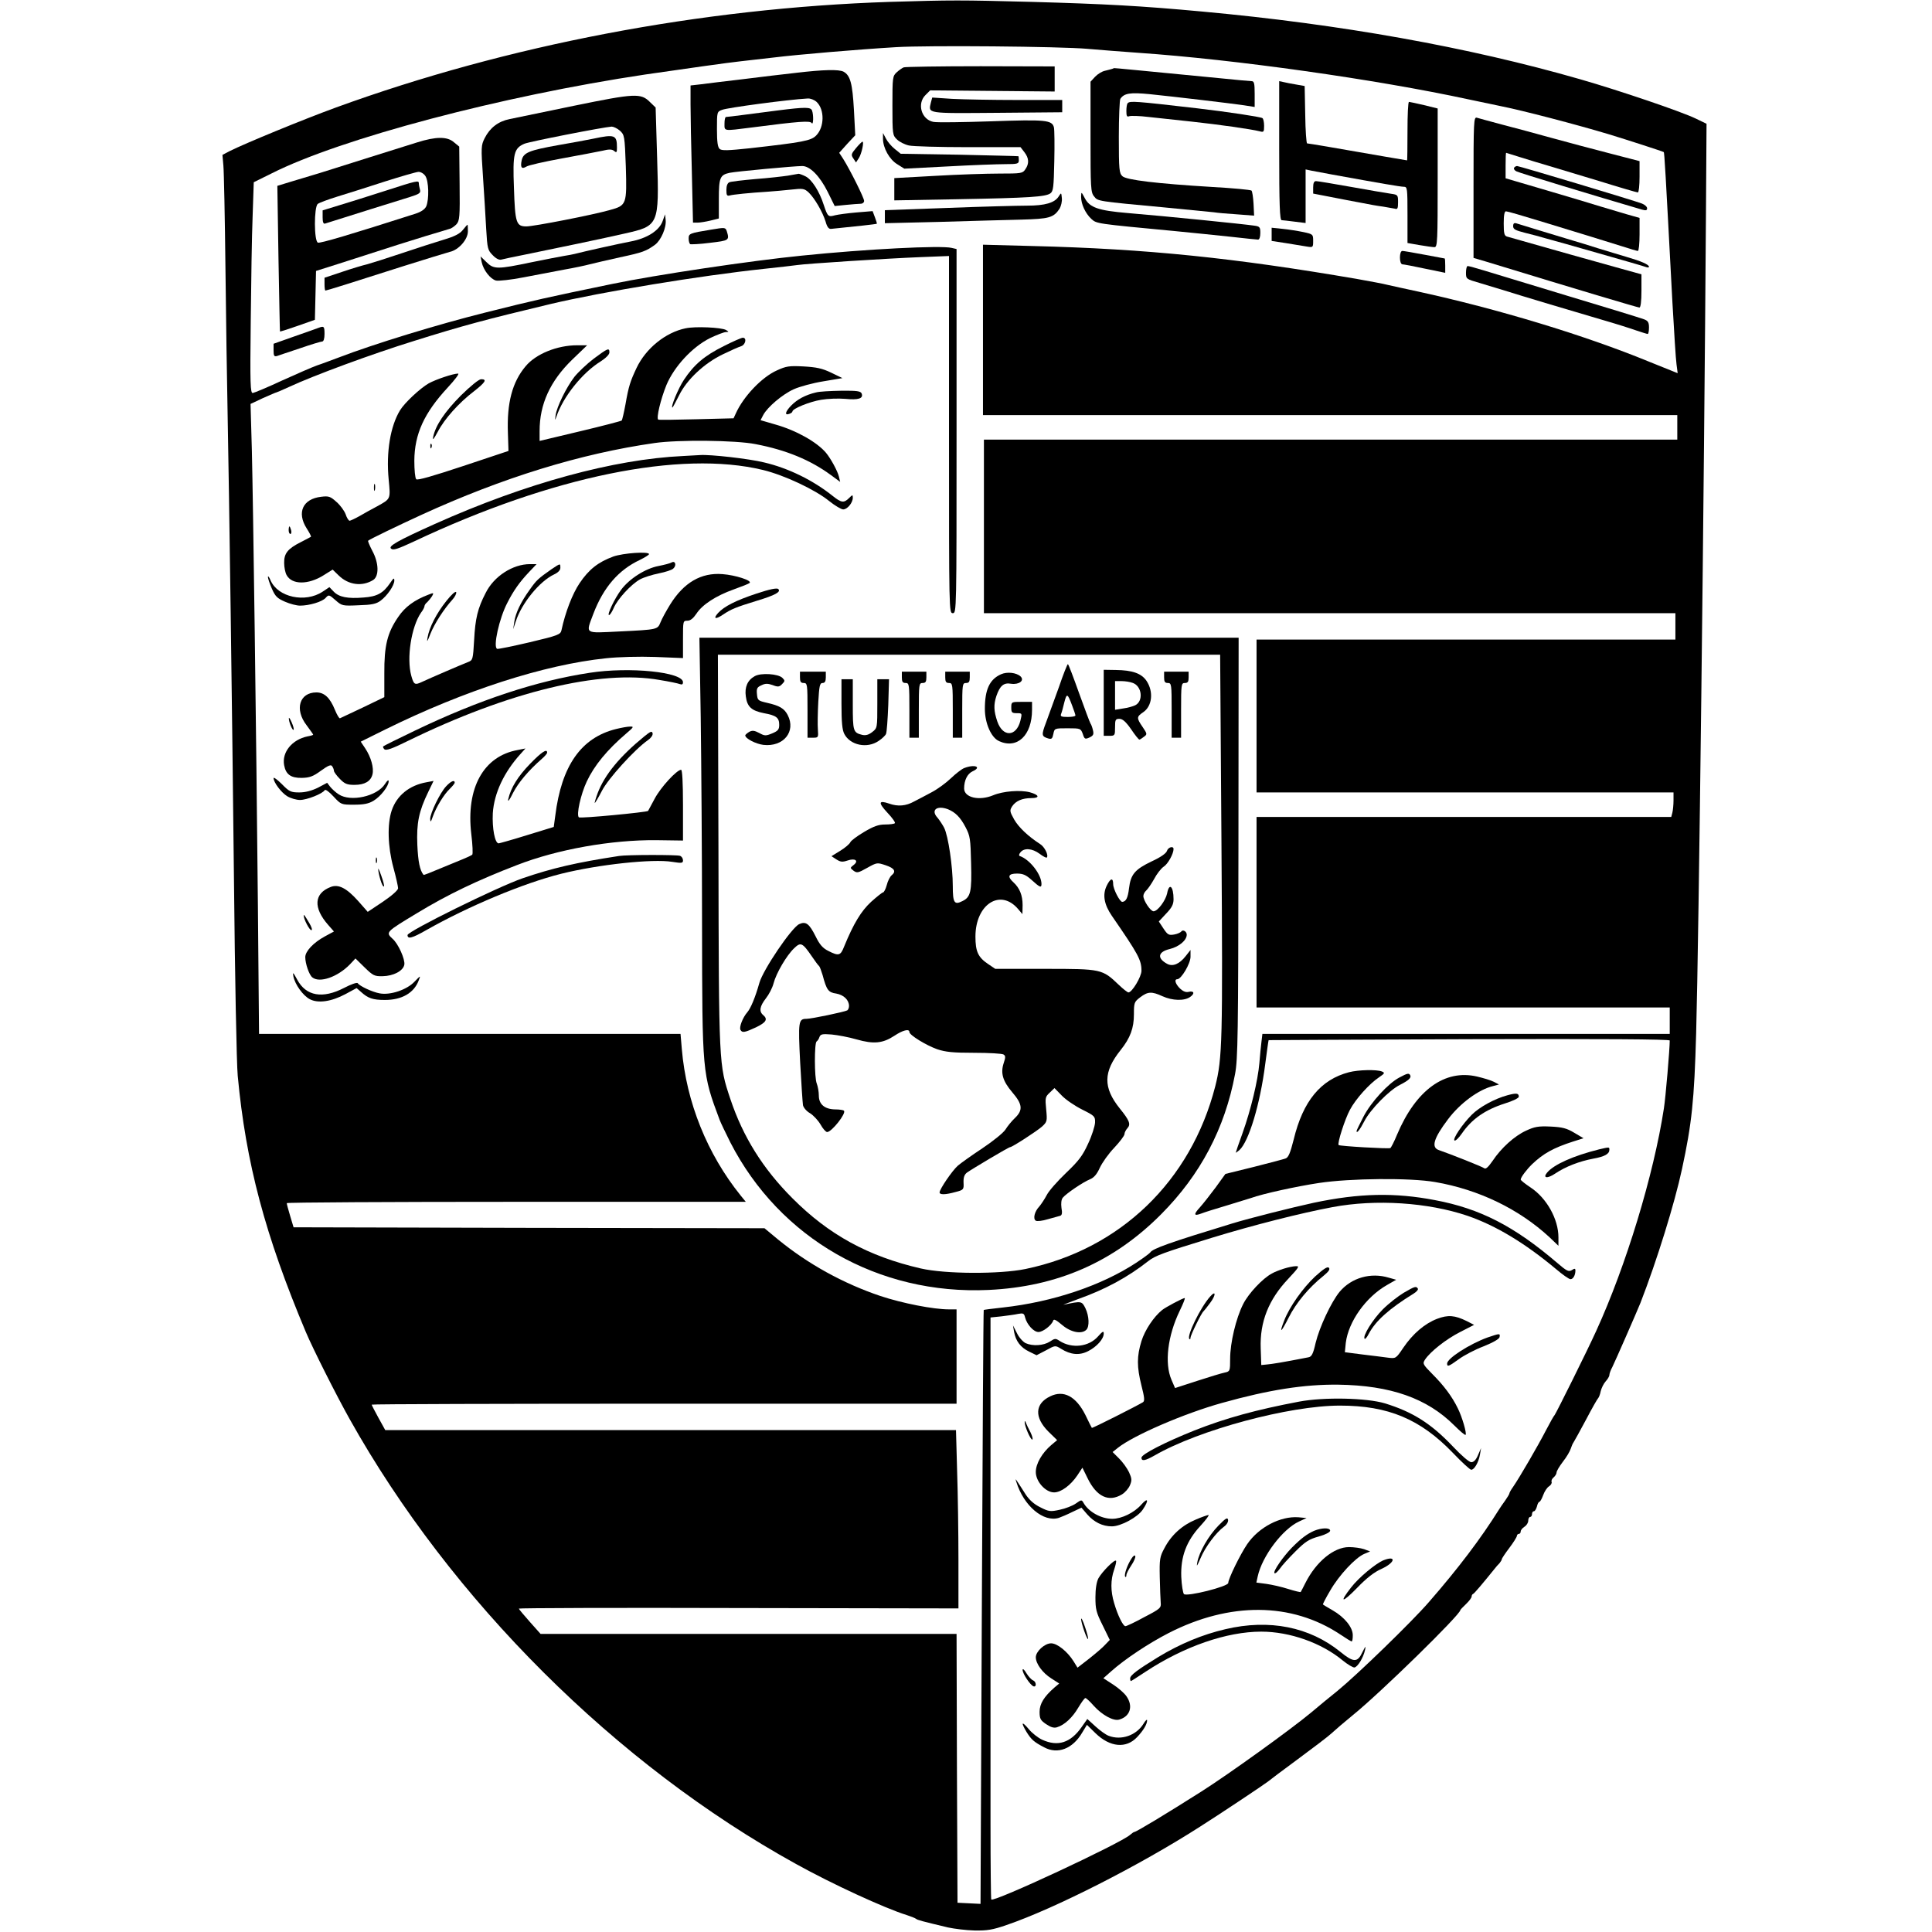 <?xml version="1.0" standalone="no"?>
<!DOCTYPE svg PUBLIC "-//W3C//DTD SVG 20010904//EN"
 "http://www.w3.org/TR/2001/REC-SVG-20010904/DTD/svg10.dtd">
<svg version="1.0" xmlns="http://www.w3.org/2000/svg"
 width="1024pt" height="1024pt" viewBox="0 0 1024 1024"
 preserveAspectRatio="xMidYMid meet">
<g transform="translate(0,1024) scale(0.1,-0.1)"
fill="#000000" stroke="none">
<path d="M4715 10230 c-1000 -33 -2026 -229 -2935 -560 -175 -64 -479 -189
-563 -231 l-38 -20 5 -57 c3 -31 8 -277 11 -547 3 -269 8 -605 11 -745 9 -478
24 -1553 34 -2487 5 -513 14 -983 20 -1045 43 -461 145 -845 361 -1358 38 -90
162 -336 232 -461 538 -961 1412 -1832 2367 -2359 191 -106 467 -233 585 -270
22 -7 45 -16 50 -20 9 -7 28 -12 170 -46 33 -7 96 -15 140 -16 67 -1 95 3 170
29 255 87 707 317 1025 521 115 73 341 224 360 239 8 7 80 61 160 120 80 59
159 119 175 134 37 33 60 53 116 99 146 118 569 532 569 556 0 2 14 17 30 32
17 16 30 34 30 40 0 6 3 12 8 14 6 2 54 59 112 131 8 11 21 25 28 32 6 8 12
17 12 21 0 4 18 31 40 60 22 29 40 58 40 64 0 5 5 10 10 10 6 0 10 6 10 13 0
7 9 18 20 25 11 7 20 21 20 32 0 11 5 20 10 20 6 0 10 7 10 15 0 8 4 15 10 15
5 0 12 11 16 25 3 14 9 25 13 25 4 0 13 16 20 35 7 20 21 41 31 47 10 6 16 17
14 23 -3 7 2 18 11 25 8 7 15 18 15 25 0 8 15 33 34 58 19 24 37 55 41 68 4
13 11 29 15 34 4 6 34 60 66 120 32 61 61 112 65 115 3 3 10 19 13 36 4 17 16
41 26 52 11 12 20 27 20 34 0 7 7 27 16 43 14 28 131 295 149 340 87 224 181
527 220 709 52 241 65 363 75 721 14 491 42 2864 52 4350 l3 469 -58 28 c-77
37 -403 148 -612 208 -594 171 -1272 292 -2005 359 -325 30 -511 40 -900 51
-383 10 -422 10 -755 0z m1050 -249 c61 -5 182 -15 270 -21 508 -35 1255 -140
1750 -247 66 -14 139 -29 162 -34 126 -25 404 -98 578 -150 102 -31 287 -91
293 -95 4 -2 9 -94 46 -794 9 -157 18 -306 22 -332 l6 -46 -154 62 c-341 140
-801 279 -1223 371 -66 14 -138 30 -160 35 -22 6 -94 19 -160 31 -652 112
-1115 160 -1722 175 l-263 7 0 -451 0 -452 1840 0 1840 0 0 -65 0 -65 -1837 0
-1838 0 0 -460 0 -460 1832 0 1833 0 0 -70 0 -70 -1110 0 -1110 0 0 -405 0
-405 1105 0 1105 0 0 -42 c0 -24 -3 -53 -6 -65 l-6 -23 -1099 0 -1099 0 0
-505 0 -505 1095 0 1095 0 0 -70 0 -70 -1079 0 -1080 0 -5 -42 c-3 -24 -8 -74
-11 -113 -8 -92 -45 -247 -89 -370 -20 -55 -36 -102 -36 -104 0 -2 8 4 19 13
50 45 110 244 137 456 9 69 17 126 18 127 0 0 479 3 1064 5 703 2 1062 0 1062
-7 0 -46 -22 -304 -31 -360 -54 -352 -201 -835 -359 -1180 -47 -104 -214 -439
-220 -445 -4 -3 -24 -39 -46 -81 -40 -78 -141 -252 -175 -301 -11 -15 -19 -30
-19 -34 0 -3 -10 -20 -22 -37 -13 -17 -27 -39 -33 -48 -95 -152 -215 -311
-372 -491 -91 -105 -380 -385 -484 -470 -36 -29 -100 -81 -141 -116 -107 -89
-433 -324 -581 -418 -186 -118 -345 -214 -355 -214 -3 0 -13 -7 -22 -15 -50
-45 -721 -358 -736 -343 -2 3 -4 181 -4 397 0 215 0 908 0 1540 l0 1148 58 6
c31 4 71 9 88 13 27 5 32 3 37 -18 10 -39 46 -78 71 -78 24 0 70 36 78 60 3
11 16 4 48 -23 46 -39 103 -50 128 -25 17 17 15 72 -5 114 -19 38 -21 39 -113
19 -14 -4 18 9 70 28 147 52 267 117 375 202 38 30 79 45 340 125 219 67 472
131 638 162 229 43 505 25 715 -46 151 -52 305 -145 470 -283 34 -29 68 -53
76 -53 14 0 26 21 26 46 0 11 -4 12 -19 2 -17 -10 -27 -5 -77 38 -228 195
-409 288 -648 333 -214 41 -401 37 -643 -14 -115 -25 -342 -82 -433 -110 -328
-100 -422 -133 -434 -154 -4 -5 -36 -29 -74 -54 -184 -121 -443 -208 -706
-237 -55 -6 -101 -12 -102 -13 -2 -1 -6 -710 -10 -1575 l-7 -1573 -61 3 -61 3
-3 712 -2 713 -1103 0 -1102 0 -57 64 c-32 36 -58 67 -58 70 0 3 524 5 1165 3
l1165 -2 0 255 c0 140 -3 353 -7 472 l-6 218 -1513 0 -1512 0 -36 65 c-20 36
-36 68 -36 70 0 3 698 5 1550 5 l1550 0 0 250 0 250 -41 0 c-81 0 -246 32
-363 71 -196 66 -383 169 -543 300 l-71 59 -1248 2 -1248 3 -18 60 c-10 33
-18 63 -18 68 0 4 547 7 1216 7 l1217 0 -27 33 c-178 221 -288 495 -312 775
l-7 82 -1117 0 -1117 0 -6 678 c-9 939 -25 2119 -32 2414 l-7 247 66 31 c37
16 68 30 71 30 2 0 32 13 67 29 131 61 443 176 663 244 258 81 378 113 725
196 271 64 791 150 1130 186 80 8 159 18 175 20 44 7 474 35 653 42 l152 6 0
-946 c0 -940 0 -947 20 -947 20 0 20 7 20 965 l0 965 -26 6 c-56 14 -452 -6
-794 -41 -271 -27 -774 -102 -1005 -150 -353 -73 -407 -85 -670 -151 -257 -64
-595 -168 -780 -239 -38 -14 -90 -34 -115 -42 -25 -9 -108 -45 -185 -80 -77
-36 -147 -65 -155 -66 -13 -2 -15 45 -11 378 2 209 6 461 10 559 l6 180 95 47
c367 185 1218 410 1980 524 207 30 446 64 505 70 33 4 112 13 175 20 130 16
449 43 650 55 167 10 866 4 1015 -9z"/>
<path d="M4790 9883 c-8 -3 -25 -15 -37 -26 -22 -20 -23 -27 -23 -177 0 -152
1 -157 24 -179 13 -13 41 -27 63 -32 21 -5 163 -9 315 -9 l277 0 20 -26 c25
-32 27 -61 5 -92 -14 -21 -22 -22 -137 -22 -67 0 -220 -5 -339 -12 l-218 -12
0 -59 0 -59 333 6 c386 7 468 13 494 31 16 12 18 32 21 171 2 86 1 167 -2 179
-10 39 -44 42 -333 32 -150 -5 -287 -7 -306 -3 -63 12 -88 96 -42 142 l25 25
330 -3 330 -3 0 67 0 66 -392 1 c-216 0 -400 -3 -408 -6z"/>
<path d="M5895 9875 c-5 -2 -23 -6 -38 -10 -16 -3 -40 -18 -53 -32 l-24 -26 0
-292 c0 -270 1 -295 19 -316 20 -26 14 -25 379 -59 123 -12 237 -23 255 -25
18 -3 73 -8 123 -11 l91 -7 -3 63 c-2 35 -7 67 -11 70 -5 4 -98 13 -208 19
-296 18 -454 37 -476 57 -17 16 -19 34 -19 208 0 105 4 196 8 202 20 30 52 35
155 25 128 -13 424 -48 500 -59 l57 -9 0 69 c0 58 -3 68 -17 68 -10 0 -83 7
-163 15 -424 41 -565 55 -565 54 0 0 -4 -2 -10 -4z"/>
<path d="M4220 9854 c-63 -7 -191 -22 -285 -34 -93 -11 -194 -23 -222 -27
l-53 -6 0 -101 c0 -56 3 -219 7 -363 l6 -263 24 0 c13 0 44 5 69 11 l44 11 0
103 c0 113 6 128 57 139 32 7 344 36 385 36 41 0 93 -53 135 -137 l37 -75 60
6 c32 3 67 6 77 6 11 0 19 7 19 15 0 16 -74 164 -111 223 l-21 32 42 47 43 46
-7 135 c-8 140 -19 182 -55 202 -25 13 -106 11 -251 -6z m108 -154 c43 -40 42
-134 -2 -178 -27 -28 -70 -36 -354 -68 -112 -12 -146 -13 -157 -4 -11 9 -15
36 -15 105 0 92 0 93 28 103 27 11 347 54 453 60 14 1 35 -7 47 -18z"/>
<path d="M4125 9655 c-55 -7 -138 -18 -185 -24 -46 -6 -88 -11 -92 -11 -5 0
-8 -16 -8 -35 0 -41 -8 -40 142 -21 254 33 311 37 320 24 9 -15 11 42 2 66 -7
19 -36 19 -179 1z"/>
<path d="M6780 9442 c0 -288 3 -369 13 -369 6 0 38 -4 70 -8 l57 -7 0 142 0
142 28 -6 c15 -3 65 -12 112 -21 253 -46 363 -65 381 -65 18 0 19 -8 19 -149
l0 -149 63 -11 c35 -6 71 -11 80 -11 16 0 17 31 17 368 l0 367 -73 18 c-39 9
-75 17 -79 17 -5 0 -8 -70 -8 -155 0 -85 -1 -155 -2 -155 -2 0 -55 9 -118 20
-229 40 -404 70 -412 70 -4 0 -9 69 -10 152 l-3 152 -45 8 c-25 4 -55 10 -67
13 l-23 5 0 -368z"/>
<path d="M3045 9680 c-159 -33 -314 -65 -343 -71 -61 -12 -105 -46 -133 -101
-19 -38 -20 -47 -9 -206 6 -92 14 -216 17 -277 6 -103 8 -111 35 -138 17 -18
34 -26 45 -23 10 3 63 14 118 25 158 32 431 89 535 113 182 41 184 43 173 398
l-8 270 -30 29 c-48 48 -78 47 -400 -19z m240 -132 c25 -23 26 -26 32 -191 6
-200 4 -206 -84 -230 -90 -26 -404 -87 -443 -87 -54 0 -60 18 -66 205 -7 181
0 209 55 233 24 11 418 88 463 91 9 0 29 -9 43 -21z"/>
<path d="M3145 9505 c-33 -7 -116 -22 -185 -34 -157 -28 -186 -40 -195 -81 -8
-38 0 -48 25 -33 10 7 94 26 187 43 92 17 189 35 216 41 36 9 51 8 62 -1 13
-11 15 -8 15 18 0 67 -12 71 -125 47z"/>
<path d="M4934 9697 c-14 -60 -27 -58 351 -55 l345 3 0 33 0 32 -238 0 c-132
0 -287 3 -345 6 l-106 7 -7 -26z"/>
<path d="M5977 9693 c-4 -3 -7 -22 -7 -41 0 -27 3 -33 15 -28 9 3 55 2 103 -4
48 -5 152 -16 232 -25 138 -15 309 -39 357 -51 21 -6 23 -3 23 29 0 20 -4 38
-9 41 -11 7 -184 33 -346 52 -329 38 -356 40 -368 27z"/>
<path d="M7810 9247 l0 -374 68 -20 c490 -150 803 -243 811 -243 7 0 11 33 11
88 l0 88 -137 38 c-76 21 -185 52 -243 68 -86 24 -234 66 -332 94 -15 4 -18
17 -18 70 0 44 4 64 12 64 7 0 87 -23 178 -51 91 -28 210 -64 265 -81 55 -17
133 -41 174 -54 40 -13 77 -24 82 -24 5 0 9 39 9 88 l0 87 -67 19 c-38 11 -99
29 -138 41 -38 12 -168 51 -287 86 l-218 64 0 68 c0 37 1 67 3 67 1 0 36 -11
77 -24 41 -13 107 -33 145 -44 39 -12 159 -48 269 -81 109 -34 202 -61 207
-61 5 0 9 37 9 83 l0 83 -162 42 c-90 23 -228 60 -308 82 -80 22 -197 54 -260
70 -63 17 -123 33 -132 36 -17 5 -18 -17 -18 -369z"/>
<path d="M4680 9505 c0 -49 34 -110 75 -135 l38 -24 231 12 c127 7 264 12 304
12 65 0 72 2 72 20 0 11 -1 21 -2 22 -2 1 -143 4 -313 8 l-311 5 -31 25 c-18
14 -39 39 -47 55 l-16 30 0 -30z"/>
<path d="M2210 9485 c-41 -13 -156 -49 -255 -80 -99 -31 -216 -68 -260 -82
-44 -13 -113 -34 -153 -46 l-72 -22 6 -385 c4 -212 7 -386 8 -387 1 -1 43 12
94 30 l91 32 3 129 3 130 120 38 c313 101 367 118 465 148 58 17 113 34 123
37 10 2 26 14 36 24 17 19 19 38 17 216 l-2 196 -28 23 c-35 31 -95 31 -196
-1z m44 -177 c19 -27 21 -125 5 -162 -8 -16 -27 -29 -58 -39 -340 -109 -505
-158 -516 -153 -21 8 -21 188 -1 205 7 6 55 24 107 40 52 16 164 51 249 79 85
27 165 50 177 51 12 1 29 -9 37 -21z"/>
<path d="M2040 9228 c-85 -27 -194 -62 -242 -76 l-88 -27 0 -37 c0 -25 4 -36
13 -33 92 29 406 128 450 141 50 16 58 21 53 39 -3 11 -6 26 -6 33 0 17 -7 16
-180 -40z"/>
<path d="M4537 9455 c-26 -31 -27 -36 -14 -55 l14 -21 15 23 c15 23 29 89 19
87 -3 0 -19 -16 -34 -34z"/>
<path d="M8025 9351 c-3 -6 2 -14 12 -19 14 -8 423 -132 666 -203 21 -6 27 -4
27 7 0 8 -12 19 -27 25 -41 16 -651 199 -662 199 -6 0 -12 -4 -16 -9z"/>
<path d="M4176 9309 c-27 -4 -104 -13 -172 -18 -67 -6 -129 -13 -138 -17 -10
-4 -16 -18 -16 -41 0 -28 3 -33 18 -29 17 5 105 14 202 20 30 2 86 7 123 11
62 7 70 6 93 -15 32 -31 74 -103 90 -155 8 -29 17 -40 30 -38 122 12 239 25
241 27 2 1 -3 17 -10 35 l-12 32 -85 -7 c-47 -4 -98 -11 -114 -15 -36 -10 -39
-8 -60 55 -23 72 -63 134 -96 151 -16 8 -33 14 -37 14 -4 -1 -30 -5 -57 -10z"/>
<path d="M6960 9247 l0 -33 93 -18 c50 -10 124 -24 162 -31 39 -8 90 -17 115
-20 25 -4 53 -9 63 -11 14 -5 17 1 17 34 0 38 -1 40 -37 45 -21 3 -116 19
-210 36 -95 17 -179 31 -188 31 -10 0 -15 -10 -15 -33z"/>
<path d="M5612 9200 c-21 -35 -73 -50 -169 -50 -48 0 -238 -5 -420 -12 l-333
-12 0 -35 0 -34 293 7 c160 5 354 10 431 12 147 4 170 10 202 58 8 14 14 39
12 56 -3 30 -3 30 -16 10z"/>
<path d="M5730 9197 c0 -38 22 -87 54 -117 29 -26 22 -25 445 -65 90 -9 223
-22 295 -30 72 -8 137 -15 144 -15 7 0 12 14 12 35 0 31 -3 35 -32 39 -62 9
-458 49 -673 67 -154 13 -199 29 -225 78 -19 36 -19 36 -20 8z"/>
<path d="M3512 9068 c-18 -51 -84 -92 -170 -108 -58 -11 -239 -51 -297 -66
-11 -3 -35 -7 -53 -10 -18 -3 -97 -18 -175 -34 -181 -38 -200 -38 -239 1 l-31
30 6 -30 c9 -43 46 -90 76 -98 14 -3 80 4 146 17 66 13 163 31 215 41 52 9
113 22 135 28 22 6 94 22 160 37 122 26 140 33 187 67 32 24 61 92 56 132 l-3
29 -13 -36z"/>
<path d="M8020 9041 c0 -16 12 -22 63 -35 34 -8 85 -22 112 -30 28 -7 154 -43
280 -79 127 -36 238 -68 248 -72 9 -4 17 -3 17 1 0 12 -42 30 -121 53 -35 10
-102 31 -149 45 -47 15 -105 33 -130 40 -25 8 -99 30 -165 50 -66 20 -128 39
-137 42 -13 4 -18 0 -18 -15z"/>
<path d="M2453 9021 c-16 -20 -43 -34 -100 -51 -43 -13 -143 -45 -223 -72 -80
-27 -163 -53 -185 -59 -22 -5 -82 -23 -132 -40 l-93 -31 0 -34 c0 -19 2 -34 5
-34 6 0 128 38 415 130 118 37 228 71 244 75 47 10 96 66 96 109 0 20 -1 36
-2 35 -2 0 -13 -13 -25 -28z"/>
<path d="M3770 9023 c-117 -19 -120 -21 -120 -48 0 -13 4 -26 8 -29 4 -2 52 0
105 7 102 12 104 13 89 62 -7 20 -10 20 -82 8z"/>
<path d="M6740 8998 l0 -35 78 -12 c42 -7 92 -15 110 -18 31 -5 32 -4 32 30 0
35 -1 36 -52 47 -29 6 -79 14 -110 17 l-58 6 0 -35z"/>
<path d="M7420 8875 c0 -21 5 -35 13 -36 6 0 60 -10 120 -23 l107 -22 0 38 c0
21 -1 38 -3 38 -1 0 -49 9 -107 20 -58 11 -111 20 -117 20 -8 0 -13 -14 -13
-35z"/>
<path d="M7770 8795 c0 -34 1 -34 73 -55 39 -12 99 -30 132 -40 75 -24 362
-110 520 -156 66 -19 145 -44 176 -55 30 -10 58 -19 62 -19 4 0 7 15 7 34 0
27 -5 36 -27 44 -16 6 -194 61 -398 122 -203 62 -405 123 -448 136 -43 13 -82
24 -88 24 -5 0 -9 -16 -9 -35z"/>
<path d="M1690 8503 c-8 -3 -66 -24 -127 -45 l-113 -40 0 -35 c0 -29 3 -34 18
-30 9 3 64 22 122 41 58 20 111 36 118 36 7 0 12 15 12 40 0 40 -3 43 -30 33z"/>
<path d="M3634 8500 c-107 -22 -211 -107 -260 -210 -33 -70 -42 -96 -59 -194
-8 -43 -17 -82 -20 -85 -4 -3 -103 -29 -221 -57 l-214 -51 0 53 c0 142 56 264
172 377 l80 77 -53 0 c-106 0 -219 -46 -273 -111 -71 -84 -100 -195 -94 -354
l3 -95 -240 -80 c-160 -53 -242 -77 -249 -70 -6 6 -10 50 -10 98 1 142 52 253
177 388 38 41 63 74 55 74 -26 0 -118 -31 -156 -52 -45 -26 -127 -102 -152
-143 -51 -84 -74 -221 -60 -366 10 -106 12 -102 -62 -143 -27 -14 -68 -37 -92
-51 -25 -14 -49 -25 -53 -25 -5 0 -15 15 -21 34 -7 19 -29 49 -49 66 -32 29
-41 32 -81 27 -97 -11 -130 -83 -77 -167 15 -23 25 -43 23 -45 -2 -1 -25 -14
-53 -28 -70 -35 -90 -60 -89 -111 0 -23 6 -52 13 -64 28 -52 115 -52 196 -1
l48 30 32 -31 c52 -51 125 -60 183 -24 32 21 30 91 -5 155 -14 27 -24 51 -22
53 8 8 158 80 282 137 430 197 844 325 1237 381 125 18 430 15 535 -6 162 -31
290 -84 399 -164 l49 -36 -7 29 c-7 29 -43 95 -68 125 -48 57 -158 119 -268
150 l-79 23 14 27 c22 42 102 110 162 137 31 14 101 33 157 42 l101 17 -60 29
c-48 23 -78 29 -147 33 -76 4 -92 1 -140 -21 -81 -36 -178 -139 -218 -228
l-12 -26 -196 -5 c-109 -3 -200 -4 -203 -2 -12 7 13 109 43 183 41 98 137 202
231 249 36 17 74 32 84 32 17 1 17 1 1 11 -24 14 -165 20 -214 9z"/>
<path d="M3835 8405 c-102 -51 -156 -97 -210 -178 -30 -45 -72 -147 -61 -147
2 0 17 29 35 64 41 84 134 171 232 218 41 20 84 39 97 43 23 7 32 45 9 45 -7
0 -53 -20 -102 -45z"/>
<path d="M3147 8339 c-37 -28 -83 -72 -103 -97 -44 -58 -92 -157 -99 -202 -4
-30 -4 -31 4 -9 35 105 137 233 234 293 28 18 47 37 47 48 0 26 -8 23 -83 -33z"/>
<path d="M2442 8143 c-85 -86 -133 -157 -146 -218 -4 -22 2 -14 24 26 35 68
112 154 192 215 61 48 71 64 38 64 -12 0 -56 -36 -108 -87z"/>
<path d="M4325 8160 c-56 -13 -100 -37 -132 -70 -32 -33 -36 -54 -8 -43 8 3
15 8 15 12 0 15 91 52 152 62 35 6 92 8 128 5 70 -7 97 2 87 28 -5 13 -24 16
-109 15 -57 -1 -116 -4 -133 -9z"/>
<path d="M2281 7874 c0 -11 3 -14 6 -6 3 7 2 16 -1 19 -3 4 -6 -2 -5 -13z"/>
<path d="M3620 7823 c-366 -17 -833 -144 -1315 -360 -198 -89 -249 -118 -232
-131 11 -10 35 -2 123 39 729 344 1411 484 1848 378 112 -27 276 -104 350
-164 31 -25 65 -45 75 -45 22 0 51 35 51 62 0 17 -2 16 -20 -2 -27 -27 -41
-25 -86 11 -105 84 -236 148 -364 178 -81 20 -287 43 -340 39 -14 -1 -54 -3
-90 -5z"/>
<path d="M1982 7655 c0 -16 2 -22 5 -12 2 9 2 23 0 30 -3 6 -5 -1 -5 -18z"/>
<path d="M1530 7430 c0 -11 4 -20 9 -20 5 0 7 9 4 20 -3 11 -7 20 -9 20 -2 0
-4 -9 -4 -20z"/>
<path d="M3250 7290 c-79 -29 -129 -68 -178 -141 -38 -56 -76 -155 -96 -249
-5 -23 -16 -28 -168 -64 -90 -21 -167 -37 -173 -35 -23 9 11 162 54 244 33 65
65 110 115 163 l40 42 -35 0 c-91 0 -191 -64 -235 -153 -42 -81 -55 -135 -61
-249 -6 -104 -7 -107 -32 -117 -29 -11 -199 -84 -246 -106 -36 -17 -42 -14
-55 33 -26 94 0 259 51 334 11 14 19 30 19 36 0 5 7 15 16 22 8 8 19 22 25 32
9 16 7 17 -18 7 -77 -29 -127 -66 -163 -120 -57 -83 -74 -151 -73 -299 l0
-125 -114 -55 c-63 -30 -118 -56 -121 -57 -4 -2 -16 18 -27 45 -26 64 -56 92
-98 92 -90 0 -117 -90 -52 -174 19 -26 35 -48 35 -50 0 -2 -13 -6 -30 -9 -82
-17 -137 -84 -124 -153 9 -49 36 -68 94 -67 40 1 59 7 101 38 40 29 54 34 60
23 5 -7 9 -18 9 -24 0 -5 14 -25 31 -42 26 -27 39 -32 78 -32 54 0 86 19 95
55 9 34 -8 93 -38 138 l-24 36 131 65 c418 206 841 343 1169 377 63 7 176 10
260 7 l148 -6 0 99 c0 97 0 99 23 99 16 0 31 12 48 37 31 48 103 95 198 129
42 15 80 30 84 34 15 13 -76 42 -144 47 -113 9 -205 -45 -277 -161 -21 -34
-44 -76 -51 -94 -16 -39 -14 -39 -219 -49 -188 -9 -178 -16 -137 94 53 139
133 232 246 285 26 13 48 26 49 31 0 15 -136 6 -190 -13z"/>
<path d="M3560 7259 c-8 -5 -40 -13 -70 -19 -69 -13 -154 -67 -198 -126 -35
-47 -76 -134 -64 -134 5 0 16 17 25 38 21 48 92 125 139 151 20 11 65 25 100
32 35 7 69 18 76 25 19 16 12 44 -8 33z"/>
<path d="M2923 7223 c-71 -50 -79 -57 -115 -108 -49 -68 -75 -124 -82 -170
l-6 -40 14 42 c31 96 126 212 202 248 22 10 34 23 34 35 0 25 1 25 -47 -7z"/>
<path d="M1420 7182 c0 -7 9 -35 21 -62 18 -41 28 -51 69 -69 27 -12 63 -21
80 -21 49 0 117 20 136 41 16 18 18 18 52 -12 34 -30 37 -31 123 -27 70 2 93
7 116 24 36 27 73 81 73 107 0 16 -4 14 -22 -13 -37 -54 -69 -72 -141 -77 -84
-7 -130 2 -158 31 l-23 24 -36 -24 c-92 -61 -237 -30 -276 60 -7 17 -13 25
-14 18z"/>
<path d="M4010 7094 c-109 -36 -172 -68 -204 -103 -28 -31 -14 -36 27 -8 42
28 65 38 179 73 96 29 129 47 113 62 -7 7 -46 -1 -115 -24z"/>
<path d="M2366 7055 c-52 -65 -91 -140 -100 -195 -5 -27 -1 -22 15 20 22 55
71 131 117 182 13 14 22 32 20 39 -3 8 -25 -12 -52 -46z"/>
<path d="M3714 6438 c3 -233 7 -729 7 -1103 1 -785 1 -784 93 -1030 6 -16 32
-70 57 -120 262 -510 785 -809 1368 -782 365 17 664 148 916 402 207 208 337
454 391 742 15 79 17 207 18 1200 l1 1113 -1429 0 -1429 0 7 -422z m2760 -670
c7 -1043 5 -1136 -33 -1286 -129 -502 -504 -864 -1006 -968 -136 -28 -425 -27
-555 3 -278 64 -488 179 -680 372 -157 157 -262 326 -329 526 -61 184 -61 170
-63 1313 l-3 1042 1331 0 1331 0 7 -1002z"/>
<path d="M5612 6597 c-24 -67 -55 -151 -68 -187 -25 -66 -24 -73 12 -84 18 -5
22 -1 27 24 6 30 7 30 76 30 68 0 69 -1 80 -30 9 -28 12 -29 35 -19 21 10 24
17 19 38 -3 14 -9 31 -13 36 -4 6 -31 79 -61 162 -30 84 -56 153 -59 153 -3 0
-25 -55 -48 -123z m70 -95 c10 -26 18 -50 18 -54 0 -5 -18 -8 -41 -8 -34 0
-40 3 -35 16 4 9 11 36 17 61 13 50 17 49 41 -15z"/>
<path d="M5850 6515 l0 -175 30 0 c29 0 30 2 30 45 0 40 2 45 23 45 17 0 34
-15 62 -55 20 -30 40 -55 44 -55 3 0 14 7 24 15 18 13 18 15 -7 52 -33 48 -32
54 3 78 48 32 56 109 18 166 -27 40 -75 57 -164 58 l-63 1 0 -175z m155 105
c48 -18 56 -96 12 -118 -12 -6 -41 -14 -64 -17 l-43 -7 0 76 0 76 34 0 c19 0
46 -4 61 -10z"/>
<path d="M4240 6650 c0 -23 4 -30 20 -30 19 0 20 -7 20 -145 l0 -145 29 0 c28
0 29 1 26 43 -2 23 -1 88 2 145 5 87 8 102 23 102 12 0 17 9 17 30 l0 30 -69
0 -68 0 0 -30z"/>
<path d="M4780 6650 c0 -23 4 -30 20 -30 19 0 20 -7 20 -145 l0 -145 25 0 25
0 0 145 c0 138 1 145 20 145 16 0 20 7 20 30 l0 30 -65 0 -65 0 0 -30z"/>
<path d="M5010 6650 c0 -23 4 -30 20 -30 19 0 20 -7 20 -145 l0 -145 25 0 25
0 0 145 c0 138 1 145 20 145 16 0 20 7 20 30 l0 30 -65 0 -65 0 0 -30z"/>
<path d="M5305 6666 c-60 -27 -85 -81 -85 -183 0 -76 33 -152 75 -171 96 -44
175 30 175 166 l0 42 -55 0 c-54 0 -55 0 -55 -30 0 -26 3 -30 29 -30 29 0 29
0 19 -41 -22 -85 -93 -87 -122 -3 -19 56 -20 89 -5 135 19 55 39 72 78 65 42
-6 73 17 50 39 -22 20 -71 26 -104 11z"/>
<path d="M6170 6650 c0 -23 4 -30 20 -30 19 0 20 -7 20 -145 l0 -145 25 0 25
0 0 145 c0 138 1 145 20 145 16 0 20 7 20 30 l0 30 -65 0 -65 0 0 -30z"/>
<path d="M4000 6656 c-38 -21 -54 -58 -47 -107 7 -55 30 -76 96 -89 66 -12 81
-24 81 -62 0 -24 -6 -32 -37 -45 -34 -14 -40 -14 -69 2 -25 13 -36 15 -53 6
-11 -7 -21 -15 -21 -19 1 -17 56 -45 96 -50 107 -12 174 71 129 158 -18 35
-43 50 -110 65 -47 11 -50 13 -53 46 -3 30 1 37 24 47 20 10 33 10 59 1 28
-11 36 -10 50 5 16 16 16 19 2 33 -22 22 -115 28 -147 9z"/>
<path d="M4460 6510 c0 -98 4 -139 15 -160 31 -60 121 -79 182 -37 18 12 36
29 39 37 4 8 9 77 12 153 l4 137 -31 0 -31 0 0 -129 c0 -129 0 -130 -27 -151
-19 -15 -35 -19 -53 -15 -48 12 -50 19 -50 161 l0 134 -30 0 -30 0 0 -130z"/>
<path d="M5110 6169 c-14 -6 -45 -30 -70 -54 -25 -24 -70 -57 -100 -73 -30
-16 -73 -39 -95 -50 -43 -24 -86 -28 -133 -11 -56 19 -58 5 -9 -48 26 -27 44
-53 40 -56 -3 -4 -27 -7 -52 -7 -34 0 -60 -9 -112 -40 -37 -22 -69 -46 -72
-54 -4 -9 -27 -29 -53 -45 l-47 -29 26 -17 c22 -14 32 -15 59 -6 40 14 62 -1
32 -24 -19 -15 -19 -15 0 -30 18 -13 24 -12 72 15 52 29 53 29 98 14 48 -16
57 -33 31 -54 -8 -7 -20 -30 -25 -51 -6 -22 -15 -39 -20 -39 -4 0 -33 -23 -63
-50 -53 -49 -93 -115 -143 -237 -19 -49 -29 -51 -84 -23 -30 15 -46 34 -67 77
-34 68 -52 81 -87 65 -40 -18 -191 -241 -211 -311 -22 -78 -46 -135 -64 -156
-24 -27 -45 -81 -36 -94 9 -16 22 -14 82 14 54 26 64 43 38 65 -23 19 -18 47
14 88 16 20 35 56 41 80 14 54 69 148 109 186 35 34 44 30 94 -43 17 -25 34
-48 38 -51 4 -3 12 -25 19 -48 21 -79 30 -92 72 -98 40 -7 68 -34 68 -66 0 -9
-4 -19 -9 -23 -14 -8 -190 -45 -217 -45 -42 0 -44 -14 -33 -231 6 -112 13
-214 15 -227 3 -13 19 -32 37 -42 18 -11 43 -38 56 -60 12 -22 28 -40 35 -40
24 0 103 100 89 113 -3 4 -25 7 -47 7 -55 1 -86 27 -86 73 0 20 -5 48 -11 64
-13 31 -13 214 -1 223 5 3 12 13 15 23 6 16 15 18 65 14 31 -3 91 -14 132 -26
91 -26 139 -21 200 19 45 30 80 39 80 20 0 -16 88 -70 147 -91 45 -15 84 -19
197 -19 78 0 147 -4 155 -9 11 -7 11 -15 1 -45 -18 -54 -5 -96 45 -155 55 -64
58 -95 14 -137 -17 -16 -39 -43 -50 -61 -11 -17 -65 -61 -122 -99 -56 -37
-115 -79 -131 -93 -30 -27 -96 -124 -96 -141 0 -13 30 -13 84 2 43 11 45 13
43 50 -1 27 4 42 18 53 25 18 221 135 229 135 11 0 142 85 169 109 27 25 28
29 22 91 -6 61 -5 67 19 89 l25 24 39 -40 c21 -22 70 -55 108 -74 66 -33 69
-36 68 -69 -1 -19 -17 -70 -37 -112 -29 -64 -50 -91 -117 -155 -45 -43 -91
-95 -102 -117 -11 -21 -29 -48 -39 -60 -26 -27 -35 -66 -19 -76 7 -4 35 -1 64
8 28 8 57 16 65 18 10 3 12 15 7 42 -3 24 -1 44 7 54 18 22 108 83 143 97 22
9 37 26 53 61 13 28 47 76 77 107 30 32 54 64 54 72 0 8 7 22 16 32 18 20 11
40 -41 104 -89 111 -88 194 5 310 51 64 70 116 70 189 0 62 2 66 33 90 41 31
61 32 118 6 53 -24 116 -26 147 -4 26 18 21 34 -8 27 -14 -4 -30 3 -45 17 -25
24 -33 50 -15 50 21 0 70 83 70 119 l0 36 -26 -33 c-33 -42 -68 -56 -97 -41
-56 30 -50 64 13 79 49 12 90 46 90 76 0 17 -20 29 -29 17 -3 -5 -20 -13 -37
-16 -29 -5 -35 -2 -57 31 l-25 38 39 42 c30 31 39 49 39 76 0 68 -23 90 -34
31 -8 -38 -50 -95 -72 -95 -16 0 -54 57 -54 81 0 9 7 22 15 29 8 7 27 34 42
61 14 27 37 56 50 65 23 14 53 69 53 94 0 18 -29 10 -35 -10 -4 -13 -34 -34
-80 -55 -90 -43 -112 -69 -121 -143 -6 -51 -16 -71 -36 -72 -13 0 -48 68 -48
94 0 36 -15 32 -35 -10 -22 -47 -13 -98 28 -158 140 -203 157 -234 157 -291 0
-32 -50 -115 -69 -115 -5 0 -28 18 -51 40 -88 84 -91 85 -390 85 l-265 0 -37
25 c-54 36 -68 67 -68 146 0 172 133 257 227 145 l22 -26 1 48 c0 52 -16 91
-49 121 -33 30 -27 46 19 46 32 0 48 -7 79 -35 43 -39 51 -42 51 -20 0 50 -62
130 -115 148 -6 2 -4 11 4 20 19 24 62 21 101 -8 18 -14 36 -23 38 -20 11 11
-11 57 -36 72 -62 40 -113 88 -137 130 -24 43 -24 48 -10 70 19 28 53 43 101
43 47 0 43 17 -8 31 -50 13 -142 6 -194 -16 -75 -31 -154 -12 -154 36 0 43 17
78 45 91 51 23 11 39 -45 17z m-86 -218 c39 -16 66 -42 94 -96 24 -46 26 -62
29 -190 4 -151 -2 -180 -46 -201 -43 -22 -51 -9 -51 80 0 102 -24 266 -46 309
-9 17 -25 41 -35 53 -37 40 -4 67 55 45z"/>
<path d="M3125 6674 c-282 -43 -585 -143 -925 -306 -90 -43 -166 -81 -169 -84
-2 -2 0 -9 6 -15 9 -9 42 3 125 44 532 260 1019 379 1334 323 50 -8 98 -18
108 -22 11 -4 16 -1 16 10 0 54 -283 83 -495 50z"/>
<path d="M1531 6433 c-1 -18 19 -67 25 -61 3 3 -2 21 -10 39 -8 19 -15 29 -15
22z"/>
<path d="M3265 6376 c-185 -46 -289 -194 -322 -460 l-8 -59 -140 -43 c-77 -24
-145 -43 -152 -44 -20 0 -35 80 -31 160 7 106 59 217 147 314 l26 29 -40 -8
c-182 -32 -276 -201 -247 -446 7 -57 9 -106 5 -109 -5 -4 -26 -14 -48 -23 -22
-9 -78 -32 -124 -51 -47 -20 -85 -35 -86 -33 -20 24 -29 71 -33 158 -5 117 8
179 58 282 l28 58 -37 -7 c-91 -16 -158 -70 -185 -150 -24 -72 -21 -191 9
-302 14 -51 25 -101 25 -110 0 -10 -34 -40 -80 -71 l-81 -54 -51 58 c-61 68
-104 90 -145 74 -89 -34 -94 -110 -13 -202 l30 -34 -48 -26 c-61 -33 -104 -79
-104 -110 0 -34 20 -93 37 -107 39 -32 135 2 200 69 l29 31 48 -47 c45 -44 53
-48 96 -47 57 1 109 28 115 61 5 28 -32 111 -62 137 -38 35 -37 36 129 136
161 98 322 175 530 255 216 84 501 134 738 132 l142 -2 0 188 c0 123 -4 187
-10 187 -23 0 -109 -94 -140 -153 -18 -34 -34 -63 -35 -65 -6 -7 -360 -41
-367 -34 -14 14 10 122 42 190 40 85 108 168 210 255 39 33 41 37 19 36 -13 0
-46 -6 -74 -13z"/>
<path d="M3415 6337 c-129 -105 -210 -203 -247 -300 -10 -27 -17 -51 -16 -53
2 -1 19 27 38 64 33 65 174 220 244 269 16 11 27 26 25 36 -3 14 -11 11 -44
-16z"/>
<path d="M2809 6191 c-65 -67 -101 -126 -115 -186 -4 -19 6 -7 25 32 29 56 82
119 154 182 15 13 27 27 27 32 0 23 -30 3 -91 -60z"/>
<path d="M1450 6116 c0 -23 41 -77 72 -96 18 -11 49 -20 68 -20 36 0 120 33
131 52 4 6 23 -8 47 -34 40 -43 41 -43 109 -43 50 0 77 5 103 21 37 22 80 77
80 103 0 10 -8 4 -20 -15 -42 -65 -182 -96 -245 -54 -16 10 -36 29 -45 40
l-16 21 -49 -26 c-33 -16 -66 -25 -99 -25 -44 0 -53 4 -92 44 -24 24 -44 38
-44 32z"/>
<path d="M2365 6073 c-33 -35 -85 -143 -85 -174 1 -19 4 -16 14 13 18 51 60
119 90 147 14 14 26 28 26 33 0 16 -20 8 -45 -19z"/>
<path d="M3280 5703 c-228 -35 -352 -64 -510 -118 -131 -45 -610 -281 -610
-301 0 -23 24 -17 99 26 224 127 516 249 716 299 197 49 484 80 588 63 51 -8
57 -7 57 8 0 10 -7 21 -16 24 -17 6 -282 6 -324 -1z"/>
<path d="M1992 5680 c0 -14 2 -19 5 -12 2 6 2 18 0 25 -3 6 -5 1 -5 -13z"/>
<path d="M2006 5620 c8 -44 23 -84 29 -78 3 2 -4 29 -15 59 -14 39 -18 44 -14
19z"/>
<path d="M1610 5386 c0 -18 30 -76 40 -76 7 0 2 16 -11 38 -27 45 -29 47 -29
38z"/>
<path d="M1555 5065 c9 -44 51 -102 87 -121 44 -23 114 -13 189 27 l59 32 23
-20 c37 -34 63 -43 127 -43 90 0 154 37 179 103 11 28 11 28 -22 -6 -40 -43
-129 -73 -185 -62 -39 7 -107 39 -116 54 -4 5 -36 -6 -72 -25 -114 -59 -202
-44 -249 44 -21 39 -25 42 -20 17z"/>
<path d="M7150 4557 c-150 -39 -244 -153 -293 -356 -18 -71 -28 -96 -43 -101
-10 -4 -86 -24 -169 -45 l-150 -37 -52 -72 c-29 -39 -66 -86 -83 -105 -35 -38
-33 -48 7 -33 15 6 75 25 133 42 58 18 116 36 130 40 63 23 242 62 361 80 167
25 481 28 615 5 232 -40 445 -143 607 -293 l47 -45 0 45 c0 96 -62 207 -146
263 -30 20 -54 39 -54 43 0 12 32 54 61 82 59 56 112 86 218 120 l54 17 -49
29 c-40 24 -63 30 -126 33 -65 3 -85 -1 -130 -22 -61 -28 -131 -91 -177 -160
-23 -33 -36 -45 -44 -39 -10 8 -179 75 -240 96 -43 14 -29 62 48 164 64 85
163 158 240 176 l30 8 -27 14 c-15 8 -55 20 -89 28 -171 40 -324 -71 -424
-307 -15 -37 -32 -70 -36 -72 -8 -5 -268 10 -274 16 -8 9 33 137 60 187 31 58
102 137 154 172 31 21 32 24 15 31 -28 11 -123 9 -174 -4z"/>
<path d="M7417 4529 c-59 -31 -150 -130 -190 -207 -20 -39 -37 -73 -37 -77 0
-15 18 7 41 52 31 61 131 164 189 193 47 24 62 38 54 52 -7 11 -14 10 -57 -13z"/>
<path d="M7990 4435 c-67 -18 -148 -62 -189 -103 -50 -50 -103 -129 -92 -137
6 -3 23 14 39 37 53 77 123 126 230 160 39 12 72 28 72 35 0 19 -12 21 -60 8z"/>
<path d="M8475 4148 c-136 -34 -239 -80 -275 -123 -25 -30 2 -33 43 -5 55 37
128 65 202 79 61 11 85 25 85 47 0 15 1 15 -55 2z"/>
<path d="M6805 3516 c-22 -7 -51 -18 -64 -26 -49 -26 -124 -106 -152 -162 -38
-75 -69 -205 -69 -290 0 -65 -1 -67 -29 -73 -16 -3 -81 -23 -146 -44 l-117
-38 -19 44 c-38 88 -20 234 44 366 18 37 30 67 26 67 -10 0 -100 -48 -119 -63
-45 -36 -92 -107 -110 -165 -25 -81 -25 -136 0 -236 16 -63 18 -81 8 -88 -31
-19 -270 -140 -271 -136 -1 1 -17 32 -34 68 -50 100 -116 134 -187 99 -81 -39
-85 -111 -9 -187 l46 -45 -31 -26 c-49 -42 -82 -99 -82 -143 0 -51 52 -108 97
-108 37 0 88 38 123 90 l27 41 27 -55 c48 -99 112 -129 182 -87 17 10 36 32
43 49 11 26 10 36 -5 69 -10 21 -33 53 -52 72 l-35 35 29 23 c82 65 349 181
550 237 250 70 437 99 617 97 278 -4 471 -72 616 -217 30 -30 56 -52 59 -49 7
7 -18 94 -41 140 -31 64 -75 122 -134 181 -52 53 -54 56 -40 78 28 42 111 108
186 146 l74 38 -39 20 c-63 31 -99 34 -157 12 -65 -25 -128 -78 -179 -153 -39
-58 -40 -58 -81 -53 -23 3 -84 11 -136 17 l-93 12 5 50 c14 112 106 242 218
306 l49 28 -39 11 c-96 29 -198 0 -261 -75 -44 -54 -106 -185 -127 -271 -13
-58 -21 -73 -38 -76 -138 -27 -195 -36 -220 -38 l-30 -3 -3 89 c-5 140 42 258
146 368 56 60 61 68 41 67 -13 0 -42 -6 -64 -13z"/>
<path d="M6970 3474 c-65 -61 -135 -160 -163 -232 -29 -74 -18 -67 23 14 39
78 107 160 185 222 28 23 36 35 28 43 -7 7 -28 -6 -73 -47z"/>
<path d="M7440 3388 c-30 -18 -80 -57 -111 -88 -53 -53 -109 -143 -96 -156 3
-3 13 9 22 27 36 68 107 132 238 213 15 9 25 21 22 26 -9 14 -15 13 -75 -22z"/>
<path d="M6414 3368 c-51 -57 -126 -210 -110 -225 3 -3 6 -1 6 7 0 13 58 132
69 140 3 3 19 22 34 43 32 42 33 71 1 35z"/>
<path d="M5375 3180 c9 -48 34 -82 80 -104 l39 -19 50 26 c49 27 49 27 80 8
51 -32 98 -36 144 -12 45 23 82 64 82 93 0 15 -6 12 -30 -15 -49 -56 -139 -66
-204 -24 -21 14 -25 14 -52 -4 -33 -21 -90 -25 -128 -8 -14 7 -35 30 -46 53
l-21 41 6 -35z"/>
<path d="M7884 3151 c-96 -35 -214 -111 -214 -138 0 -19 8 -16 62 23 27 20 86
51 131 68 52 21 83 39 85 49 4 21 1 20 -64 -2z"/>
<path d="M6885 2811 c-227 -43 -388 -87 -555 -153 -155 -62 -280 -126 -280
-144 0 -20 19 -17 70 12 234 135 713 264 982 264 255 0 426 -71 599 -251 47
-49 90 -89 97 -89 16 0 39 39 46 80 l6 35 -16 -37 c-11 -26 -23 -38 -36 -38
-11 0 -52 35 -99 85 -114 120 -212 182 -359 227 -97 29 -322 34 -455 9z"/>
<path d="M5431 2703 c-1 -20 30 -93 40 -93 5 0 1 17 -9 38 -11 20 -22 44 -25
52 -3 9 -6 10 -6 3z"/>
<path d="M5387 2385 c39 -127 144 -215 225 -190 12 4 45 18 71 31 l49 23 31
-36 c36 -41 81 -63 130 -63 48 0 138 49 164 89 34 50 28 67 -8 26 -38 -43
-104 -75 -154 -75 -59 0 -126 37 -153 86 -9 16 -12 15 -40 -5 -17 -12 -56 -27
-85 -33 -50 -11 -58 -10 -103 13 -33 16 -59 39 -79 70 -16 25 -35 55 -42 65
-12 18 -12 18 -6 -1z"/>
<path d="M6336 2185 c-70 -29 -128 -81 -164 -150 -25 -46 -27 -59 -25 -155 1
-58 4 -118 5 -134 3 -28 -2 -33 -87 -77 -49 -27 -94 -48 -100 -48 -12 -1 -41
57 -60 123 -19 63 -19 122 0 176 8 24 13 45 10 48 -8 8 -74 -59 -93 -93 -10
-19 -16 -55 -16 -101 0 -63 4 -80 38 -148 l38 -78 -24 -25 c-12 -14 -51 -47
-85 -74 l-62 -48 -21 34 c-32 51 -86 95 -119 95 -34 0 -81 -43 -81 -74 0 -34
36 -83 82 -112 l42 -27 -25 -21 c-56 -49 -79 -87 -79 -129 0 -37 5 -45 34 -65
25 -17 42 -22 58 -17 40 12 82 51 113 104 17 28 33 51 38 51 4 0 24 -18 44
-41 45 -50 106 -83 136 -73 58 17 74 72 37 124 -11 16 -43 44 -71 62 l-51 33
43 38 c72 64 197 147 304 202 323 165 650 163 907 -7 31 -21 59 -38 62 -38 4
0 6 15 6 33 0 42 -44 96 -107 132 -27 16 -50 29 -51 31 -2 1 15 34 38 73 47
82 134 175 181 195 l31 13 -32 12 c-18 6 -54 11 -80 11 -80 0 -174 -77 -231
-190 -12 -25 -24 -46 -25 -48 -1 -2 -31 5 -66 16 -34 11 -87 23 -116 27 l-53
7 7 32 c23 107 132 252 220 292 l39 18 -43 4 c-95 7 -210 -52 -272 -143 -36
-53 -100 -183 -100 -205 0 -19 -219 -74 -235 -59 -5 6 -12 46 -14 91 -4 107
27 190 102 271 29 32 48 57 42 57 -5 0 -37 -11 -69 -25z"/>
<path d="M6458 2154 c-53 -54 -102 -140 -112 -194 -5 -27 -2 -23 17 21 25 60
83 137 124 167 15 11 24 26 22 37 -3 14 -13 8 -51 -31z"/>
<path d="M6964 2126 c-37 -17 -66 -38 -116 -88 -47 -48 -102 -127 -93 -136 4
-4 16 7 28 23 11 17 49 58 83 92 52 52 72 65 123 79 36 10 61 23 61 31 0 17
-45 16 -86 -1z"/>
<path d="M5997 1979 c-22 -33 -41 -88 -33 -96 3 -4 6 0 6 8 0 8 12 31 26 52
14 21 24 43 21 50 -2 6 -11 1 -20 -14z"/>
<path d="M7332 1970 c-42 -18 -131 -92 -171 -144 -65 -83 -48 -84 32 -2 50 52
91 84 130 101 72 33 80 73 9 45z"/>
<path d="M5730 1659 c0 -20 31 -111 37 -106 2 3 -5 31 -16 63 -11 33 -20 52
-21 43z"/>
<path d="M6495 1605 c-121 -28 -241 -78 -355 -147 -111 -68 -150 -97 -150
-114 0 -8 2 -14 4 -14 2 0 36 22 77 49 205 135 431 213 614 213 152 0 320 -60
432 -153 27 -22 55 -38 62 -37 18 4 47 52 56 93 5 24 3 22 -14 -12 -26 -56
-47 -55 -117 2 -163 132 -376 175 -609 120z"/>
<path d="M5420 1389 c0 -20 41 -81 58 -87 17 -5 15 25 -3 32 -8 3 -24 20 -35
38 -11 19 -20 26 -20 17z"/>
<path d="M5732 1085 c-58 -82 -125 -104 -208 -66 -22 10 -55 36 -72 57 -37 44
-42 36 -11 -16 25 -40 39 -53 93 -81 72 -39 152 -8 202 78 l25 41 45 -44 c77
-75 163 -83 221 -21 33 35 53 68 53 89 0 7 -9 -1 -19 -18 -38 -62 -118 -90
-185 -64 -14 5 -45 27 -69 49 l-44 40 -31 -44z"/>
</g>
</svg>
